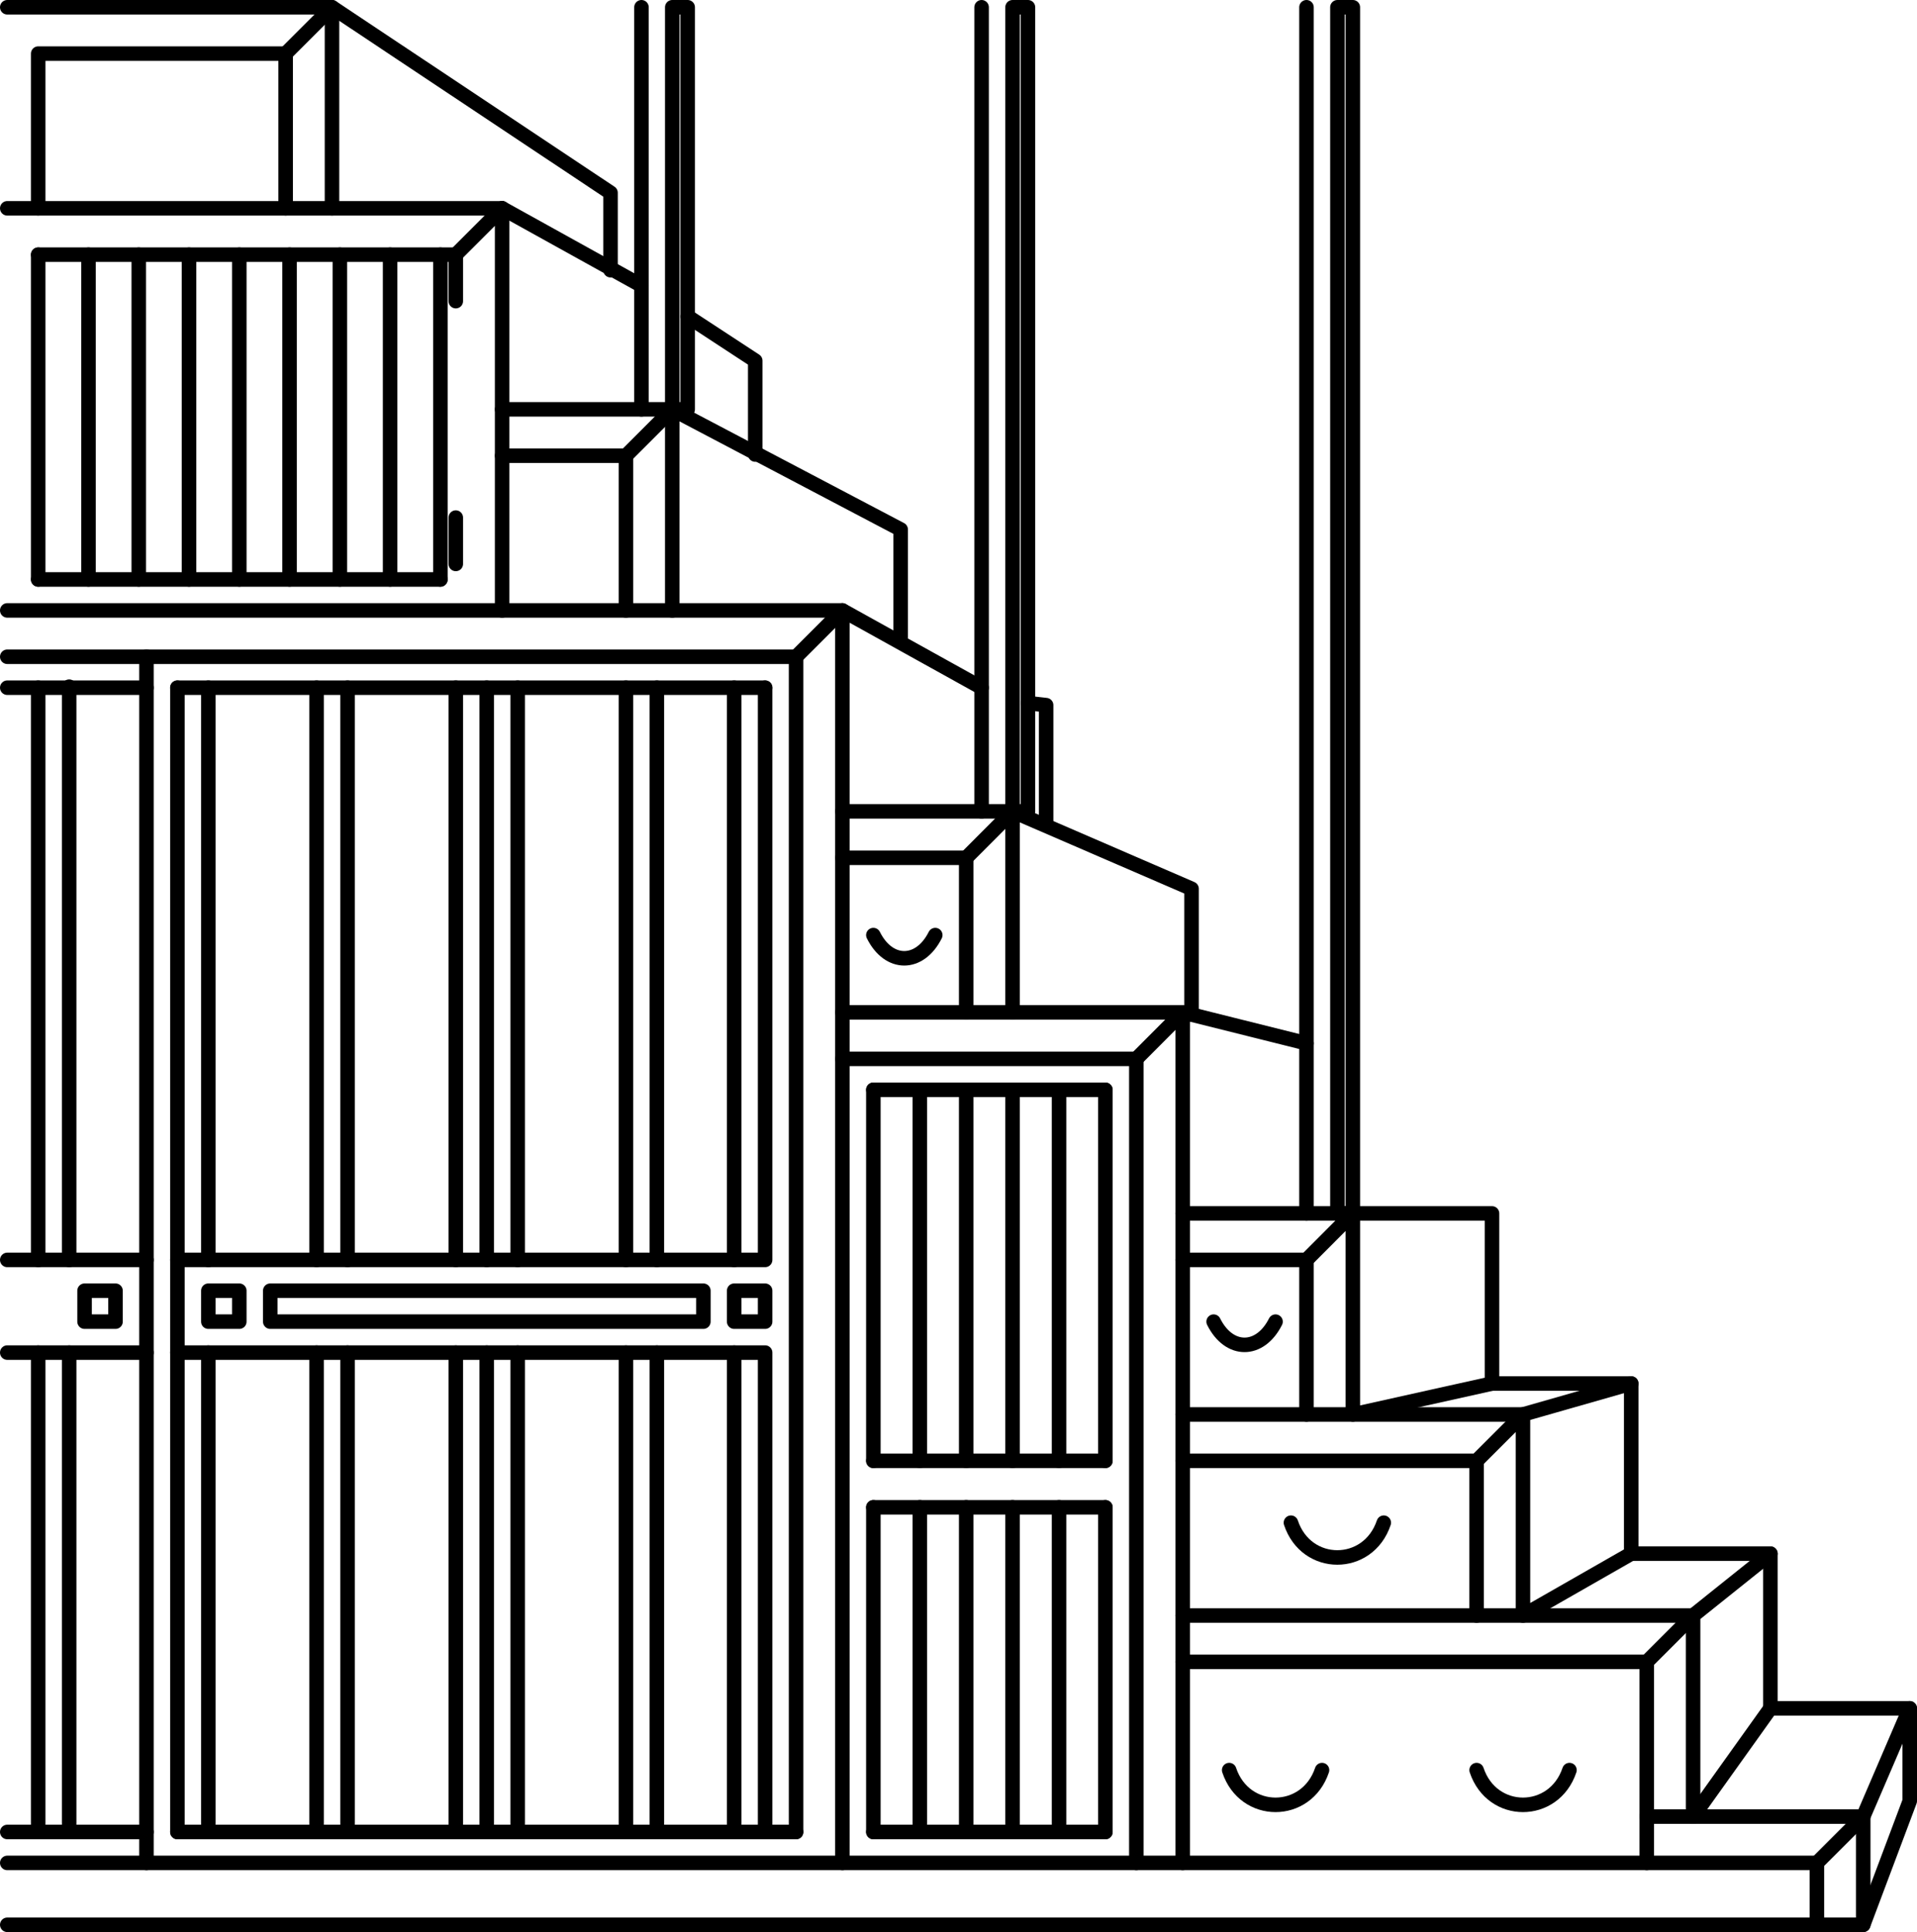 <?xml version="1.0" encoding="iso-8859-1"?>
<!-- Generator: Adobe Illustrator 11 Build 196, SVG Export Plug-In . SVG Version: 6.0.0 Build 78)  -->
<!DOCTYPE svg PUBLIC "-//W3C//DTD SVG 1.0//EN"    "http://www.w3.org/TR/2001/REC-SVG-20010904/DTD/svg10.dtd">
<svg  xmlns="http://www.w3.org/2000/svg" xmlns:xlink="http://www.w3.org/1999/xlink" xmlns:a="http://ns.adobe.com/AdobeSVGViewerExtensions/3.0/"
	 width="131.94" height="133" viewBox="0 0 131.94 133" style="overflow:visible;enable-background:new 0 0 131.94 133"
	 xml:space="preserve">
	<g id="Bild">
		<polyline style="fill:none;stroke:#000000;stroke-linecap:round;stroke-linejoin:round;stroke-miterlimit:2;" points="0.5,0.5 22.85,0.5 22.85,14.34 "/>
		<line style="fill:none;stroke:#000000;stroke-linecap:round;stroke-linejoin:round;stroke-miterlimit:2;" x1="0.5" y1="14.34" x2="34.56" y2="14.34"/>
		<polyline style="fill:none;stroke:#000000;stroke-linecap:round;stroke-linejoin:round;stroke-miterlimit:2;" points="31.37,20.73 31.37,17.53 2.63,17.53 "/>
		<line style="fill:none;stroke:#000000;stroke-linecap:round;stroke-linejoin:round;stroke-miterlimit:2;" x1="2.63" y1="17.53" x2="2.63" y2="39.89"/>
		<line style="fill:none;stroke:#000000;stroke-linecap:round;stroke-linejoin:round;stroke-miterlimit:2;" x1="2.63" y1="39.89" x2="30.31" y2="39.89"/>
		<line style="fill:none;stroke:#000000;stroke-linecap:round;stroke-linejoin:round;stroke-miterlimit:2;" x1="30.31" y1="39.89" x2="30.31" y2="17.53"/>
		<line style="fill:none;stroke:#000000;stroke-linecap:round;stroke-linejoin:round;stroke-miterlimit:2;" x1="2.63" y1="86.73" x2="2.63" y2="47.34"/>
		<line style="fill:none;stroke:#000000;stroke-linecap:round;stroke-linejoin:round;stroke-miterlimit:2;" x1="6.09" y1="17.53" x2="6.09" y2="39.89"/>
		<line style="fill:none;stroke:#000000;stroke-linecap:round;stroke-linejoin:round;stroke-miterlimit:2;" x1="9.55" y1="17.53" x2="9.55" y2="39.89"/>
		<line style="fill:none;stroke:#000000;stroke-linecap:round;stroke-linejoin:round;stroke-miterlimit:2;" x1="13.01" y1="17.53" x2="13.01" y2="39.89"/>
		<line style="fill:none;stroke:#000000;stroke-linecap:round;stroke-linejoin:round;stroke-miterlimit:2;" x1="16.47" y1="17.53" x2="16.47" y2="39.89"/>
		<line style="fill:none;stroke:#000000;stroke-linecap:round;stroke-linejoin:round;stroke-miterlimit:2;" x1="19.93" y1="17.53" x2="19.93" y2="39.89"/>
		<line style="fill:none;stroke:#000000;stroke-linecap:round;stroke-linejoin:round;stroke-miterlimit:2;" x1="23.39" y1="17.53" x2="23.39" y2="39.89"/>
		<line style="fill:none;stroke:#000000;stroke-linecap:round;stroke-linejoin:round;stroke-miterlimit:2;" x1="26.85" y1="17.53" x2="26.85" y2="39.89"/>
		<line style="fill:none;stroke:#000000;stroke-linecap:round;stroke-linejoin:round;stroke-miterlimit:2;" x1="4.76" y1="47.27" x2="4.76" y2="86.73"/>
		<line style="fill:none;stroke:#000000;stroke-linecap:round;stroke-linejoin:round;stroke-miterlimit:2;" x1="0.5" y1="86.73" x2="10.08" y2="86.73"/>
		<line style="fill:none;stroke:#000000;stroke-linecap:round;stroke-linejoin:round;stroke-miterlimit:2;" x1="14.34" y1="86.73" x2="14.34" y2="47.34"/>
		<line style="fill:none;stroke:#000000;stroke-linecap:round;stroke-linejoin:round;stroke-miterlimit:2;" x1="21.79" y1="86.73" x2="21.79" y2="47.34"/>
		<line style="fill:none;stroke:#000000;stroke-linecap:round;stroke-linejoin:round;stroke-miterlimit:2;" x1="23.92" y1="86.73" x2="23.92" y2="47.34"/>
		<line style="fill:none;stroke:#000000;stroke-linecap:round;stroke-linejoin:round;stroke-miterlimit:2;" x1="31.37" y1="86.73" x2="31.37" y2="47.34"/>
		<line style="fill:none;stroke:#000000;stroke-linecap:round;stroke-linejoin:round;stroke-miterlimit:2;" x1="33.5" y1="86.73" x2="33.5" y2="47.34"/>
		<line style="fill:none;stroke:#000000;stroke-linecap:round;stroke-linejoin:round;stroke-miterlimit:2;" x1="35.63" y1="86.73" x2="35.63" y2="47.34"/>
		<line style="fill:none;stroke:#000000;stroke-linecap:round;stroke-linejoin:round;stroke-miterlimit:2;" x1="43.08" y1="86.73" x2="43.08" y2="47.34"/>
		<line style="fill:none;stroke:#000000;stroke-linecap:round;stroke-linejoin:round;stroke-miterlimit:2;" x1="45.21" y1="86.73" x2="45.21" y2="47.34"/>
		<line style="fill:none;stroke:#000000;stroke-linecap:round;stroke-linejoin:round;stroke-miterlimit:2;" x1="31.37" y1="35.63" x2="31.37" y2="38.82"/>
		<line style="fill:none;stroke:#000000;stroke-linecap:round;stroke-linejoin:round;stroke-miterlimit:2;" x1="0.5" y1="47.34" x2="10.08" y2="47.34"/>
		<polyline style="fill:none;stroke:#000000;stroke-linecap:round;stroke-linejoin:round;stroke-miterlimit:2;" points="0.5,42.02 57.98,42.02 57.98,128.24 "/>
		<polyline style="fill:none;stroke:#000000;stroke-linecap:round;stroke-linejoin:round;stroke-miterlimit:2;" points="2.63,14.34 2.63,3.69 19.66,3.69 19.66,14.34 "/>
		<polyline style="fill:none;stroke:#000000;stroke-linecap:round;stroke-linejoin:round;stroke-miterlimit:2;" points="19.66,3.69 22.85,0.5 42.02,13.27 42.02,18.6 "/>
		<polyline style="fill:none;stroke:#000000;stroke-linecap:round;stroke-linejoin:round;stroke-miterlimit:2;" points="31.37,17.53 34.56,14.34 34.56,42.02 "/>
		<polyline style="fill:none;stroke:#000000;stroke-linecap:round;stroke-linejoin:round;stroke-miterlimit:2;" points="34.56,31.37 43.08,31.37 43.08,42.02 "/>
		<polyline style="fill:none;stroke:#000000;stroke-linecap:round;stroke-linejoin:round;stroke-miterlimit:2;" points="34.56,28.18 46.27,28.18 46.27,42.02 "/>
		<polyline style="fill:none;stroke:#000000;stroke-linecap:round;stroke-linejoin:round;stroke-miterlimit:2;" points="12.21,86.73 52.66,86.73 52.66,47.34 "/>
		<line style="fill:none;stroke:#000000;stroke-linecap:round;stroke-linejoin:round;stroke-miterlimit:2;" x1="52.66" y1="47.34" x2="12.21" y2="47.34"/>
		<line style="fill:none;stroke:#000000;stroke-linecap:round;stroke-linejoin:round;stroke-miterlimit:2;" x1="12.21" y1="47.34" x2="12.21" y2="126.11"/>
		<line style="fill:none;stroke:#000000;stroke-linecap:round;stroke-linejoin:round;stroke-miterlimit:2;" x1="12.21" y1="126.11" x2="54.79" y2="126.11"/>
		<line style="fill:none;stroke:#000000;stroke-linecap:round;stroke-linejoin:round;stroke-miterlimit:2;" x1="54.79" y1="126.11" x2="54.79" y2="45.21"/>
		<line style="fill:none;stroke:#000000;stroke-linecap:round;stroke-linejoin:round;stroke-miterlimit:2;" x1="54.79" y1="45.21" x2="0.5" y2="45.21"/>
		<polyline style="fill:none;stroke:#000000;stroke-linecap:round;stroke-linejoin:round;stroke-miterlimit:2;" points="43.08,31.37 46.27,28.18 61.99,36.45 61.99,43.88 "/>
		<rect x="5.82" y="88.85" style="fill:none;stroke:#000000;stroke-linecap:round;stroke-linejoin:round;stroke-miterlimit:2;" width="2.13" height="2.13"/> 
		<line style="fill:none;stroke:#000000;stroke-linecap:round;stroke-linejoin:round;stroke-miterlimit:2;" x1="10.08" y1="45.21" x2="10.08" y2="128.24"/>
		<line style="fill:none;stroke:#000000;stroke-linecap:round;stroke-linejoin:round;stroke-miterlimit:2;" x1="0.5" y1="126.11" x2="10.08" y2="126.11"/>
		<line style="fill:none;stroke:#000000;stroke-linecap:round;stroke-linejoin:round;stroke-miterlimit:2;" x1="2.63" y1="126.11" x2="2.63" y2="93.11"/>
		<line style="fill:none;stroke:#000000;stroke-linecap:round;stroke-linejoin:round;stroke-miterlimit:2;" x1="0.5" y1="93.11" x2="10.08" y2="93.11"/>
		<line style="fill:none;stroke:#000000;stroke-linecap:round;stroke-linejoin:round;stroke-miterlimit:2;" x1="4.76" y1="93.11" x2="4.76" y2="126.11"/>
		<rect x="14.34" y="88.85" style="fill:none;stroke:#000000;stroke-linecap:round;stroke-linejoin:round;stroke-miterlimit:2;" width="2.13" height="2.13"/> 
		<rect x="18.6" y="88.85" style="fill:none;stroke:#000000;stroke-linecap:round;stroke-linejoin:round;stroke-miterlimit:2;" width="29.81" height="2.13"/> 
		<rect x="50.53" y="88.85" style="fill:none;stroke:#000000;stroke-linecap:round;stroke-linejoin:round;stroke-miterlimit:2;" width="2.13" height="2.13"/> 
		<polyline style="fill:none;stroke:#000000;stroke-linecap:round;stroke-linejoin:round;stroke-miterlimit:2;" points="12.21,93.11 52.66,93.11 52.66,126.11 "/>
		<line style="fill:none;stroke:#000000;stroke-linecap:round;stroke-linejoin:round;stroke-miterlimit:2;" x1="14.34" y1="93.11" x2="14.34" y2="126.11"/>
		<line style="fill:none;stroke:#000000;stroke-linecap:round;stroke-linejoin:round;stroke-miterlimit:2;" x1="21.79" y1="93.11" x2="21.79" y2="126.11"/>
		<line style="fill:none;stroke:#000000;stroke-linecap:round;stroke-linejoin:round;stroke-miterlimit:2;" x1="23.92" y1="126.11" x2="23.92" y2="93.11"/>
		<line style="fill:none;stroke:#000000;stroke-linecap:round;stroke-linejoin:round;stroke-miterlimit:2;" x1="31.37" y1="93.11" x2="31.37" y2="126.11"/>
		<line style="fill:none;stroke:#000000;stroke-linecap:round;stroke-linejoin:round;stroke-miterlimit:2;" x1="33.5" y1="93.11" x2="33.5" y2="126.11"/>
		<line style="fill:none;stroke:#000000;stroke-linecap:round;stroke-linejoin:round;stroke-miterlimit:2;" x1="35.63" y1="93.11" x2="35.63" y2="126.11"/>
		<line style="fill:none;stroke:#000000;stroke-linecap:round;stroke-linejoin:round;stroke-miterlimit:2;" x1="43.08" y1="93.11" x2="43.08" y2="126.11"/>
		<line style="fill:none;stroke:#000000;stroke-linecap:round;stroke-linejoin:round;stroke-miterlimit:2;" x1="45.21" y1="93.11" x2="45.21" y2="126.11"/>
		<line style="fill:none;stroke:#000000;stroke-linecap:round;stroke-linejoin:round;stroke-miterlimit:2;" x1="50.53" y1="93.11" x2="50.53" y2="126.11"/>
		<polyline style="fill:none;stroke:#000000;stroke-linecap:round;stroke-linejoin:round;stroke-miterlimit:2;" points="0.5,128.24 125.05,128.24 125.05,132.5 0.5,132.5 "/>
		<line style="fill:none;stroke:#000000;stroke-linecap:round;stroke-linejoin:round;stroke-miterlimit:2;" x1="50.53" y1="47.34" x2="50.53" y2="86.73"/>
		<polyline style="fill:none;stroke:#000000;stroke-linecap:round;stroke-linejoin:round;stroke-miterlimit:2;" points="57.98,72.89 78.21,72.89 78.21,128.24 "/>
		<line style="fill:none;stroke:#000000;stroke-linecap:round;stroke-linejoin:round;stroke-miterlimit:2;" x1="76.08" y1="75.02" x2="60.11" y2="75.02"/>
		<line style="fill:none;stroke:#000000;stroke-linecap:round;stroke-linejoin:round;stroke-miterlimit:2;" x1="60.11" y1="75.02" x2="60.11" y2="100.56"/>
		<line style="fill:none;stroke:#000000;stroke-linecap:round;stroke-linejoin:round;stroke-miterlimit:2;" x1="60.11" y1="100.56" x2="76.08" y2="100.56"/>
		<line style="fill:none;stroke:#000000;stroke-linecap:round;stroke-linejoin:round;stroke-miterlimit:2;" x1="76.08" y1="100.56" x2="76.08" y2="75.02"/>
		<line style="fill:none;stroke:#000000;stroke-linecap:round;stroke-linejoin:round;stroke-miterlimit:2;" x1="63.31" y1="75.02" x2="63.31" y2="100.56"/>
		<line style="fill:none;stroke:#000000;stroke-linecap:round;stroke-linejoin:round;stroke-miterlimit:2;" x1="66.5" y1="75.02" x2="66.5" y2="100.56"/>
		<line style="fill:none;stroke:#000000;stroke-linecap:round;stroke-linejoin:round;stroke-miterlimit:2;" x1="69.69" y1="75.02" x2="69.69" y2="100.56"/>
		<line style="fill:none;stroke:#000000;stroke-linecap:round;stroke-linejoin:round;stroke-miterlimit:2;" x1="72.89" y1="75.02" x2="72.89" y2="100.56"/>
		<line style="fill:none;stroke:#000000;stroke-linecap:round;stroke-linejoin:round;stroke-miterlimit:2;" x1="60.11" y1="103.76" x2="76.08" y2="103.76"/>
		<line style="fill:none;stroke:#000000;stroke-linecap:round;stroke-linejoin:round;stroke-miterlimit:2;" x1="76.08" y1="103.76" x2="76.08" y2="126.11"/>
		<line style="fill:none;stroke:#000000;stroke-linecap:round;stroke-linejoin:round;stroke-miterlimit:2;" x1="76.08" y1="126.11" x2="60.11" y2="126.11"/>
		<line style="fill:none;stroke:#000000;stroke-linecap:round;stroke-linejoin:round;stroke-miterlimit:2;" x1="60.11" y1="126.11" x2="60.11" y2="103.76"/>
		<line style="fill:none;stroke:#000000;stroke-linecap:round;stroke-linejoin:round;stroke-miterlimit:2;" x1="63.31" y1="103.76" x2="63.31" y2="126.11"/>
		<line style="fill:none;stroke:#000000;stroke-linecap:round;stroke-linejoin:round;stroke-miterlimit:2;" x1="66.5" y1="103.76" x2="66.5" y2="126.11"/>
		<line style="fill:none;stroke:#000000;stroke-linecap:round;stroke-linejoin:round;stroke-miterlimit:2;" x1="69.69" y1="103.76" x2="69.69" y2="126.11"/>
		<line style="fill:none;stroke:#000000;stroke-linecap:round;stroke-linejoin:round;stroke-miterlimit:2;" x1="72.89" y1="103.76" x2="72.89" y2="126.11"/>
		<polyline style="fill:none;stroke:#000000;stroke-linecap:round;stroke-linejoin:round;stroke-miterlimit:2;" points="125.05,128.24 128.24,125.05 131.44,117.6 131.44,123.98 128.24,132.5 "/>
		<polyline style="fill:none;stroke:#000000;stroke-linecap:round;stroke-linejoin:round;stroke-miterlimit:2;" points="125.05,132.5 128.24,132.5 128.24,125.05 116.53,125.05 113.34,125.05 "/>
		<polyline style="fill:none;stroke:#000000;stroke-linecap:round;stroke-linejoin:round;stroke-miterlimit:2;" points="57.98,69.69 81.4,69.69 81.4,128.24 "/>
		<line style="fill:none;stroke:#000000;stroke-linecap:round;stroke-linejoin:round;stroke-miterlimit:2;" x1="44.15" y1="19.66" x2="34.56" y2="14.34"/>
		<polyline style="fill:none;stroke:#000000;stroke-linecap:round;stroke-linejoin:round;stroke-miterlimit:2;" points="47.34,21.79 51.98,24.83 51.98,31.29 "/>
		<line style="fill:none;stroke:#000000;stroke-linecap:round;stroke-linejoin:round;stroke-miterlimit:2;" x1="44.15" y1="0.5" x2="44.15" y2="28.18"/>
		<rect x="46.27" y="0.5" style="fill:none;stroke:#000000;stroke-linecap:round;stroke-linejoin:round;stroke-miterlimit:2;" width="1.06" height="27.68"/> 
		<rect x="92.05" y="0.5" style="fill:none;stroke:#000000;stroke-linecap:round;stroke-linejoin:round;stroke-miterlimit:2;" width="1.06" height="83.03"/> 
		<rect x="69.69" y="0.5" style="fill:none;stroke:#000000;stroke-linecap:round;stroke-linejoin:round;stroke-miterlimit:2;" width="1.06" height="55.35"/> 
		<line style="fill:none;stroke:#000000;stroke-linecap:round;stroke-linejoin:round;stroke-miterlimit:2;" x1="67.56" y1="0.5" x2="67.56" y2="55.85"/>
		<polyline style="fill:none;stroke:#000000;stroke-linecap:round;stroke-linejoin:round;stroke-miterlimit:2;" points="54.79,45.21 57.98,42.02 67.56,47.34 "/>
		<polyline style="fill:none;stroke:#000000;stroke-linecap:round;stroke-linejoin:round;stroke-miterlimit:2;" points="57.98,55.85 69.69,55.85 69.69,69.69 "/>
		<polyline style="fill:none;stroke:#000000;stroke-linecap:round;stroke-linejoin:round;stroke-miterlimit:2;" points="70.76,48.4 72,48.54 72,56.69 "/>
		<polyline style="fill:none;stroke:#000000;stroke-linecap:round;stroke-linejoin:round;stroke-miterlimit:2;" points="89.92,71.82 81.4,69.69 78.21,72.89 "/>
		<line style="fill:none;stroke:#000000;stroke-linecap:round;stroke-linejoin:round;stroke-miterlimit:2;" x1="89.92" y1="0.5" x2="89.92" y2="83.53"/>
		<polyline style="fill:none;stroke:#000000;stroke-linecap:round;stroke-linejoin:round;stroke-miterlimit:2;" points="57.98,59.05 66.5,59.05 66.5,69.69 "/>
		<polyline style="fill:none;stroke:#000000;stroke-linecap:round;stroke-linejoin:round;stroke-miterlimit:2;" points="66.5,59.05 69.69,55.85 82.01,61.18 82.01,69.83 "/>
		<path style="fill:none;stroke:#000000;stroke-linecap:round;stroke-linejoin:round;stroke-miterlimit:2;" d="M60.11,64.37c1.06,2.13,3.19,2.13,4.26,0"/>
		<path style="fill:none;stroke:#000000;stroke-linecap:round;stroke-linejoin:round;stroke-miterlimit:2;" d="M83.53,90.98c1.06,2.13,3.19,2.13,4.26,0"/>
		<path style="fill:none;stroke:#000000;stroke-linecap:round;stroke-linejoin:round;stroke-miterlimit:2;" d="M84.6,121.85c1.06,3.19,5.32,3.19,6.39,0"/>
		<path style="fill:none;stroke:#000000;stroke-linecap:round;stroke-linejoin:round;stroke-miterlimit:2;" d="M101.63,121.85c1.06,3.19,5.32,3.19,6.39,0"/>
		<path style="fill:none;stroke:#000000;stroke-linecap:round;stroke-linejoin:round;stroke-miterlimit:2;" d="M88.85,104.82c1.06,3.19,5.32,3.19,6.39,0"/>
		<line style="fill:none;stroke:#000000;stroke-linecap:round;stroke-linejoin:round;stroke-miterlimit:2;" x1="81.4" y1="97.37" x2="104.82" y2="97.37"/>
		<polyline style="fill:none;stroke:#000000;stroke-linecap:round;stroke-linejoin:round;stroke-miterlimit:2;" points="81.4,86.73 89.92,86.73 89.92,97.37 "/>
		<polyline style="fill:none;stroke:#000000;stroke-linecap:round;stroke-linejoin:round;stroke-miterlimit:2;" points="89.92,86.73 93.11,83.53 102.69,83.53 102.69,95.24 93.11,97.37 93.11,83.53 81.4,83.53 "/>
		<polyline style="fill:none;stroke:#000000;stroke-linecap:round;stroke-linejoin:round;stroke-miterlimit:2;" points="81.4,100.56 101.63,100.56 101.63,111.21 81.4,111.21 "/>
		<polyline style="fill:none;stroke:#000000;stroke-linecap:round;stroke-linejoin:round;stroke-miterlimit:2;" points="101.63,100.56 104.82,97.37 104.82,111.21 112.27,106.95 112.27,95.24 104.82,97.37 "/>
		<line style="fill:none;stroke:#000000;stroke-linecap:round;stroke-linejoin:round;stroke-miterlimit:2;" x1="102.69" y1="95.24" x2="112.27" y2="95.24"/>
		<polyline style="fill:none;stroke:#000000;stroke-linecap:round;stroke-linejoin:round;stroke-miterlimit:2;" points="81.4,114.4 113.34,114.4 113.34,128.24 "/>
		<polyline style="fill:none;stroke:#000000;stroke-linecap:round;stroke-linejoin:round;stroke-miterlimit:2;" points="113.34,114.4 116.53,111.21 101.63,111.21 "/>
		<polyline style="fill:none;stroke:#000000;stroke-linecap:round;stroke-linejoin:round;stroke-miterlimit:2;" points="116.53,125.05 121.85,117.6 131.44,117.6 "/>
		<polyline style="fill:none;stroke:#000000;stroke-linecap:round;stroke-linejoin:round;stroke-miterlimit:2;" points="112.27,106.95 121.85,106.95 121.85,117.6 "/>
		<polyline style="fill:none;stroke:#000000;stroke-linecap:round;stroke-linejoin:round;stroke-miterlimit:2;" points="116.53,125.05 116.53,111.21 121.85,106.95 "/>
	</g>
</svg>
